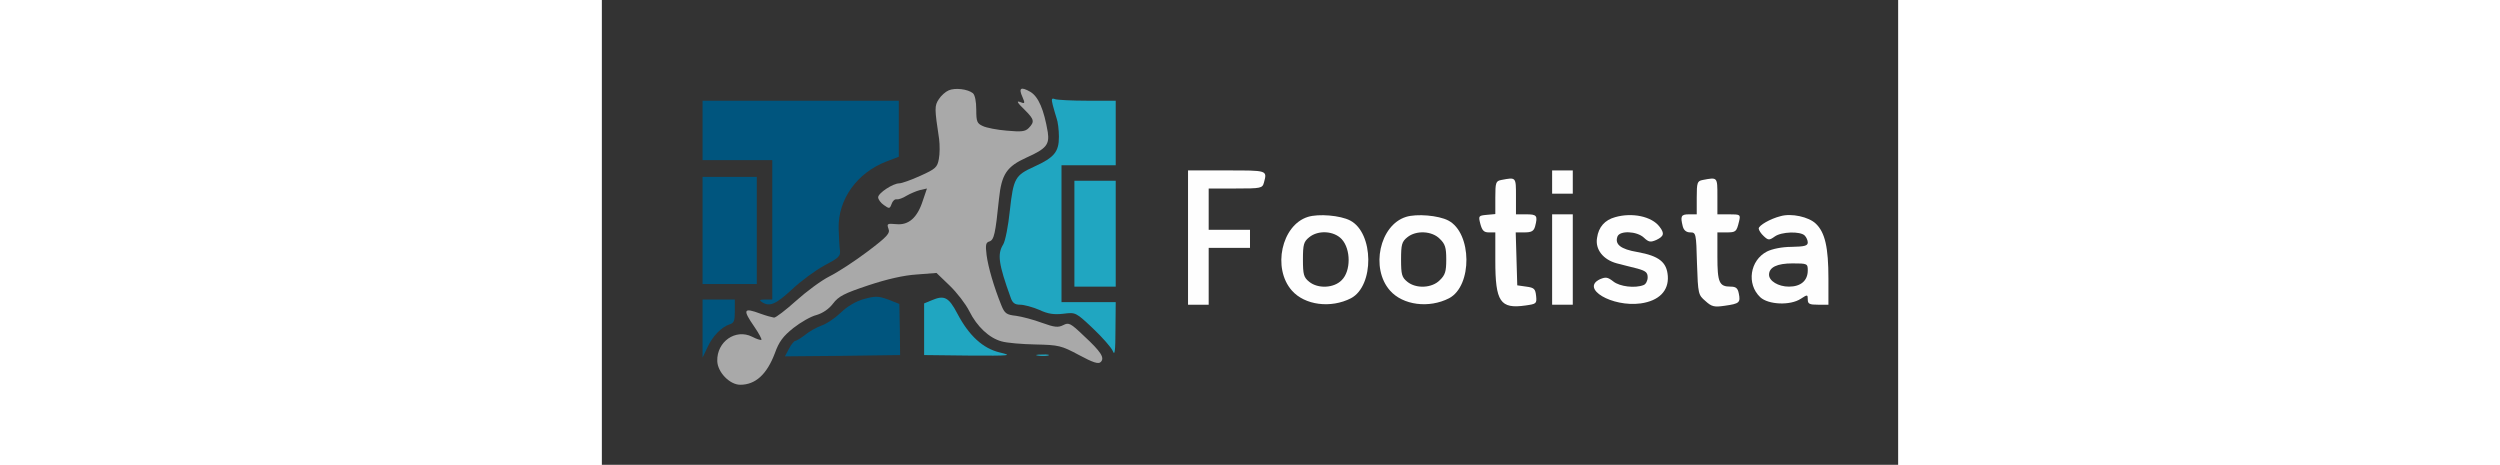 <?xml version="1.0" standalone="no"?>
<!DOCTYPE svg PUBLIC "-//W3C//DTD SVG 20010904//EN"
 "http://www.w3.org/TR/2001/REC-SVG-20010904/DTD/svg10.dtd">
<svg version="1.0" xmlns="http://www.w3.org/2000/svg"
  height="70pt" viewBox="0 0 502 180"
 preserveAspectRatio="xMidYMid meet">

<rect x="0" y="0" width="502" height="180" fill="#333333" stroke="none"/>

<g transform="translate(0,180) scale(0.1,-0.1)"
 stroke="none" fill="#FEFEFE">
<path fill="#A9A9A9" d="M1343 1450 c-12 -5 -29 -20 -38 -34 -17 -26 -17 -35 1 -154 3 -23 3
-58 -1 -78 -6 -32 -12 -38 -72 -65 -35 -16 -72 -29 -81 -29 -25 0 -82 -38 -82
-54 0 -8 10 -22 22 -30 21 -15 23 -15 30 4 4 12 13 20 20 18 7 -1 24 5 38 14
14 8 37 18 52 22 l27 6 -16 -47 c-21 -66 -55 -96 -103 -91 -35 3 -37 2 -30
-18 7 -17 -4 -30 -81 -88 -49 -37 -115 -80 -147 -96 -32 -16 -90 -59 -130 -95
-40 -36 -78 -65 -85 -65 -7 1 -30 7 -52 15 -67 25 -71 17 -24 -51 17 -25 29
-47 27 -50 -3 -2 -19 3 -36 12 -64 32 -137 -19 -135 -94 1 -43 48 -92 89 -92
59 0 103 40 134 122 16 45 32 66 72 98 28 22 68 45 89 50 24 7 48 23 64 44 22
29 44 40 137 71 72 24 138 39 187 42 l77 6 51 -49 c28 -27 62 -71 76 -99 30
-60 77 -104 125 -117 20 -6 79 -11 132 -12 89 -2 99 -4 168 -41 54 -29 75 -36
84 -27 16 16 2 39 -65 101 -52 50 -59 53 -80 42 -20 -10 -33 -9 -83 9 -32 12
-78 24 -100 27 -37 4 -44 9 -57 41 -29 72 -51 148 -57 194 -5 40 -3 49 11 53
18 6 23 29 37 165 10 96 30 125 107 160 76 34 89 50 82 98 -15 88 -36 137 -67
156 -38 22 -47 15 -31 -20 10 -23 9 -26 -4 -21 -22 9 -19 2 15 -31 35 -35 36
-44 13 -68 -14 -14 -29 -15 -85 -10 -37 3 -79 11 -93 18 -22 10 -25 17 -25 63
0 32 -5 57 -13 64 -20 16 -69 22 -94 11z"/>
<path fill="#20a6c1" d="M1746 1394 c4 -16 11 -39 15 -52 5 -13 9 -45 9 -72 0 -58 -18 -80
-95 -115 -75 -34 -81 -45 -95 -170 -6 -60 -18 -120 -26 -132 -23 -37 -18 -75
29 -205 7 -21 16 -28 37 -28 15 0 48 -9 74 -20 34 -16 57 -19 93 -15 48 6 48
6 115 -57 37 -35 71 -74 77 -88 7 -19 10 1 10 83 l1 107 -105 0 -105 0 0 265
0 265 105 0 105 0 0 125 0 125 -109 0 c-60 0 -117 3 -126 6 -13 5 -15 2 -9
-22z"/>
<path fill="#00557e" d="M390 1295 l0 -115 135 0 135 0 0 -270 0 -270 -27 0 c-22 0 -25 -2
-13 -10 30 -19 53 -9 116 49 35 33 91 74 126 93 55 29 63 36 60 58 -2 14 -4
52 -5 85 -3 113 72 217 186 260 l47 18 0 108 0 109 -380 0 -380 0 0 -115z"/>
<path d="M2270 880 l0 -260 40 0 40 0 0 110 0 110 80 0 80 0 0 35 0 35 -80 0
-80 0 0 80 0 80 104 0 c99 0 104 1 110 23 13 48 14 47 -144 47 l-150 0 0 -260z"/>
<path d="M3680 1095 l0 -45 40 0 40 0 0 45 0 45 -40 0 -40 0 0 -45z"/>
<path fill="#00557e" d="M390 908 l0 -208 105 0 105 0 0 208 0 207 -105 0 -105 0 0 -207z"/>
<path d="M3483 1103 c-21 -4 -23 -10 -23 -68 l0 -64 -33 -3 c-32 -3 -33 -4
-25 -35 7 -26 14 -33 33 -33 l25 0 0 -110 c0 -159 19 -187 117 -173 42 6 44 7
41 37 -3 27 -7 32 -38 36 l-35 5 -3 103 -3 102 34 0 c27 0 36 5 41 23 11 42 7
47 -34 47 l-40 0 0 70 c0 75 1 74 -57 63z"/>
<path d="M4263 1103 c-21 -4 -23 -10 -23 -69 l0 -64 -30 0 c-31 0 -34 -7 -24
-47 4 -15 14 -23 29 -23 22 0 23 -3 26 -121 4 -119 5 -121 33 -145 24 -22 34
-24 75 -18 56 8 61 12 54 47 -4 21 -11 27 -32 27 -44 0 -51 16 -51 117 l0 93
34 0 c38 0 40 2 50 43 6 26 5 27 -39 27 l-45 0 0 70 c0 75 1 74 -57 63z"/>
<path fill="#20a6c1" d="M1830 895 l0 -205 80 0 80 0 0 205 0 205 -80 0 -80 0 0 -205z"/>
<path d="M2734 960 c-102 -32 -138 -199 -62 -285 50 -57 151 -70 229 -30 91
48 89 253 -3 301 -38 20 -123 27 -164 14z m131 -86 c36 -39 36 -124 0 -159
-30 -31 -92 -34 -126 -6 -21 17 -24 28 -24 86 0 58 3 69 24 86 35 29 96 25
126 -7z"/>
<path d="M3114 960 c-102 -32 -138 -199 -62 -285 50 -57 151 -70 229 -30 91
48 89 253 -3 301 -38 20 -123 27 -164 14z m131 -85 c21 -20 25 -34 25 -80 0
-46 -4 -60 -25 -80 -30 -31 -92 -34 -126 -6 -21 17 -24 28 -24 86 0 58 3 69
24 86 34 28 96 25 126 -6z"/>
<path d="M3680 795 l0 -175 40 0 40 0 0 175 0 175 -40 0 -40 0 0 -175z"/>
<path d="M3924 959 c-40 -11 -64 -38 -70 -80 -8 -45 24 -85 77 -99 21 -5 57
-15 79 -20 32 -9 40 -15 40 -34 0 -13 -7 -27 -16 -30 -33 -13 -92 -6 -117 14
-22 17 -29 18 -51 9 -78 -36 46 -109 157 -94 71 10 109 49 105 106 -4 54 -34
78 -118 93 -65 11 -88 30 -77 60 9 24 75 21 102 -4 19 -18 26 -19 49 -9 29 14
32 25 12 51 -30 40 -106 56 -172 37z"/>
<path d="M4565 963 c-40 -10 -85 -36 -85 -48 0 -6 9 -20 19 -29 18 -17 22 -17
43 -2 26 19 99 21 116 4 7 -7 12 -19 12 -27 0 -13 -13 -16 -63 -17 -37 0 -75
-8 -95 -18 -66 -34 -80 -126 -26 -177 31 -29 116 -33 157 -6 26 17 27 17 27
-3 0 -17 7 -20 40 -20 l40 0 0 101 c0 121 -13 179 -49 213 -27 26 -94 41 -136
29z m105 -210 c0 -40 -27 -63 -73 -63 -41 0 -77 22 -77 46 0 29 31 44 91 44
57 0 59 -1 59 -27z"/>
<path fill="#00557e" d="M1015 642 c-32 -9 -64 -28 -90 -53 -22 -21 -56 -44 -75 -50 -19 -7
-48 -23 -63 -36 -16 -12 -33 -23 -38 -23 -4 0 -16 -14 -24 -30 l-16 -30 223 2
223 3 -1 99 -2 99 -43 17 c-39 14 -50 14 -94 2z"/>
<path fill="#20a6c1" d="M1277 637 l-29 -12 0 -100 0 -100 174 -2 c162 -1 170 0 119 12 -66
16 -119 65 -164 150 -34 65 -51 73 -100 52z"/>
<path fill="#00557e" d="M390 528 l0 -113 19 40 c20 44 55 79 86 89 17 5 20 14 20 51 l0 45
-62 0 -63 0 0 -112z"/>
<path fill="#20a6c1" d="M1688 423 c12 -2 30 -2 40 0 9 3 -1 5 -23 4 -22 0 -30 -2 -17 -4z"/>
</g>
</svg>
